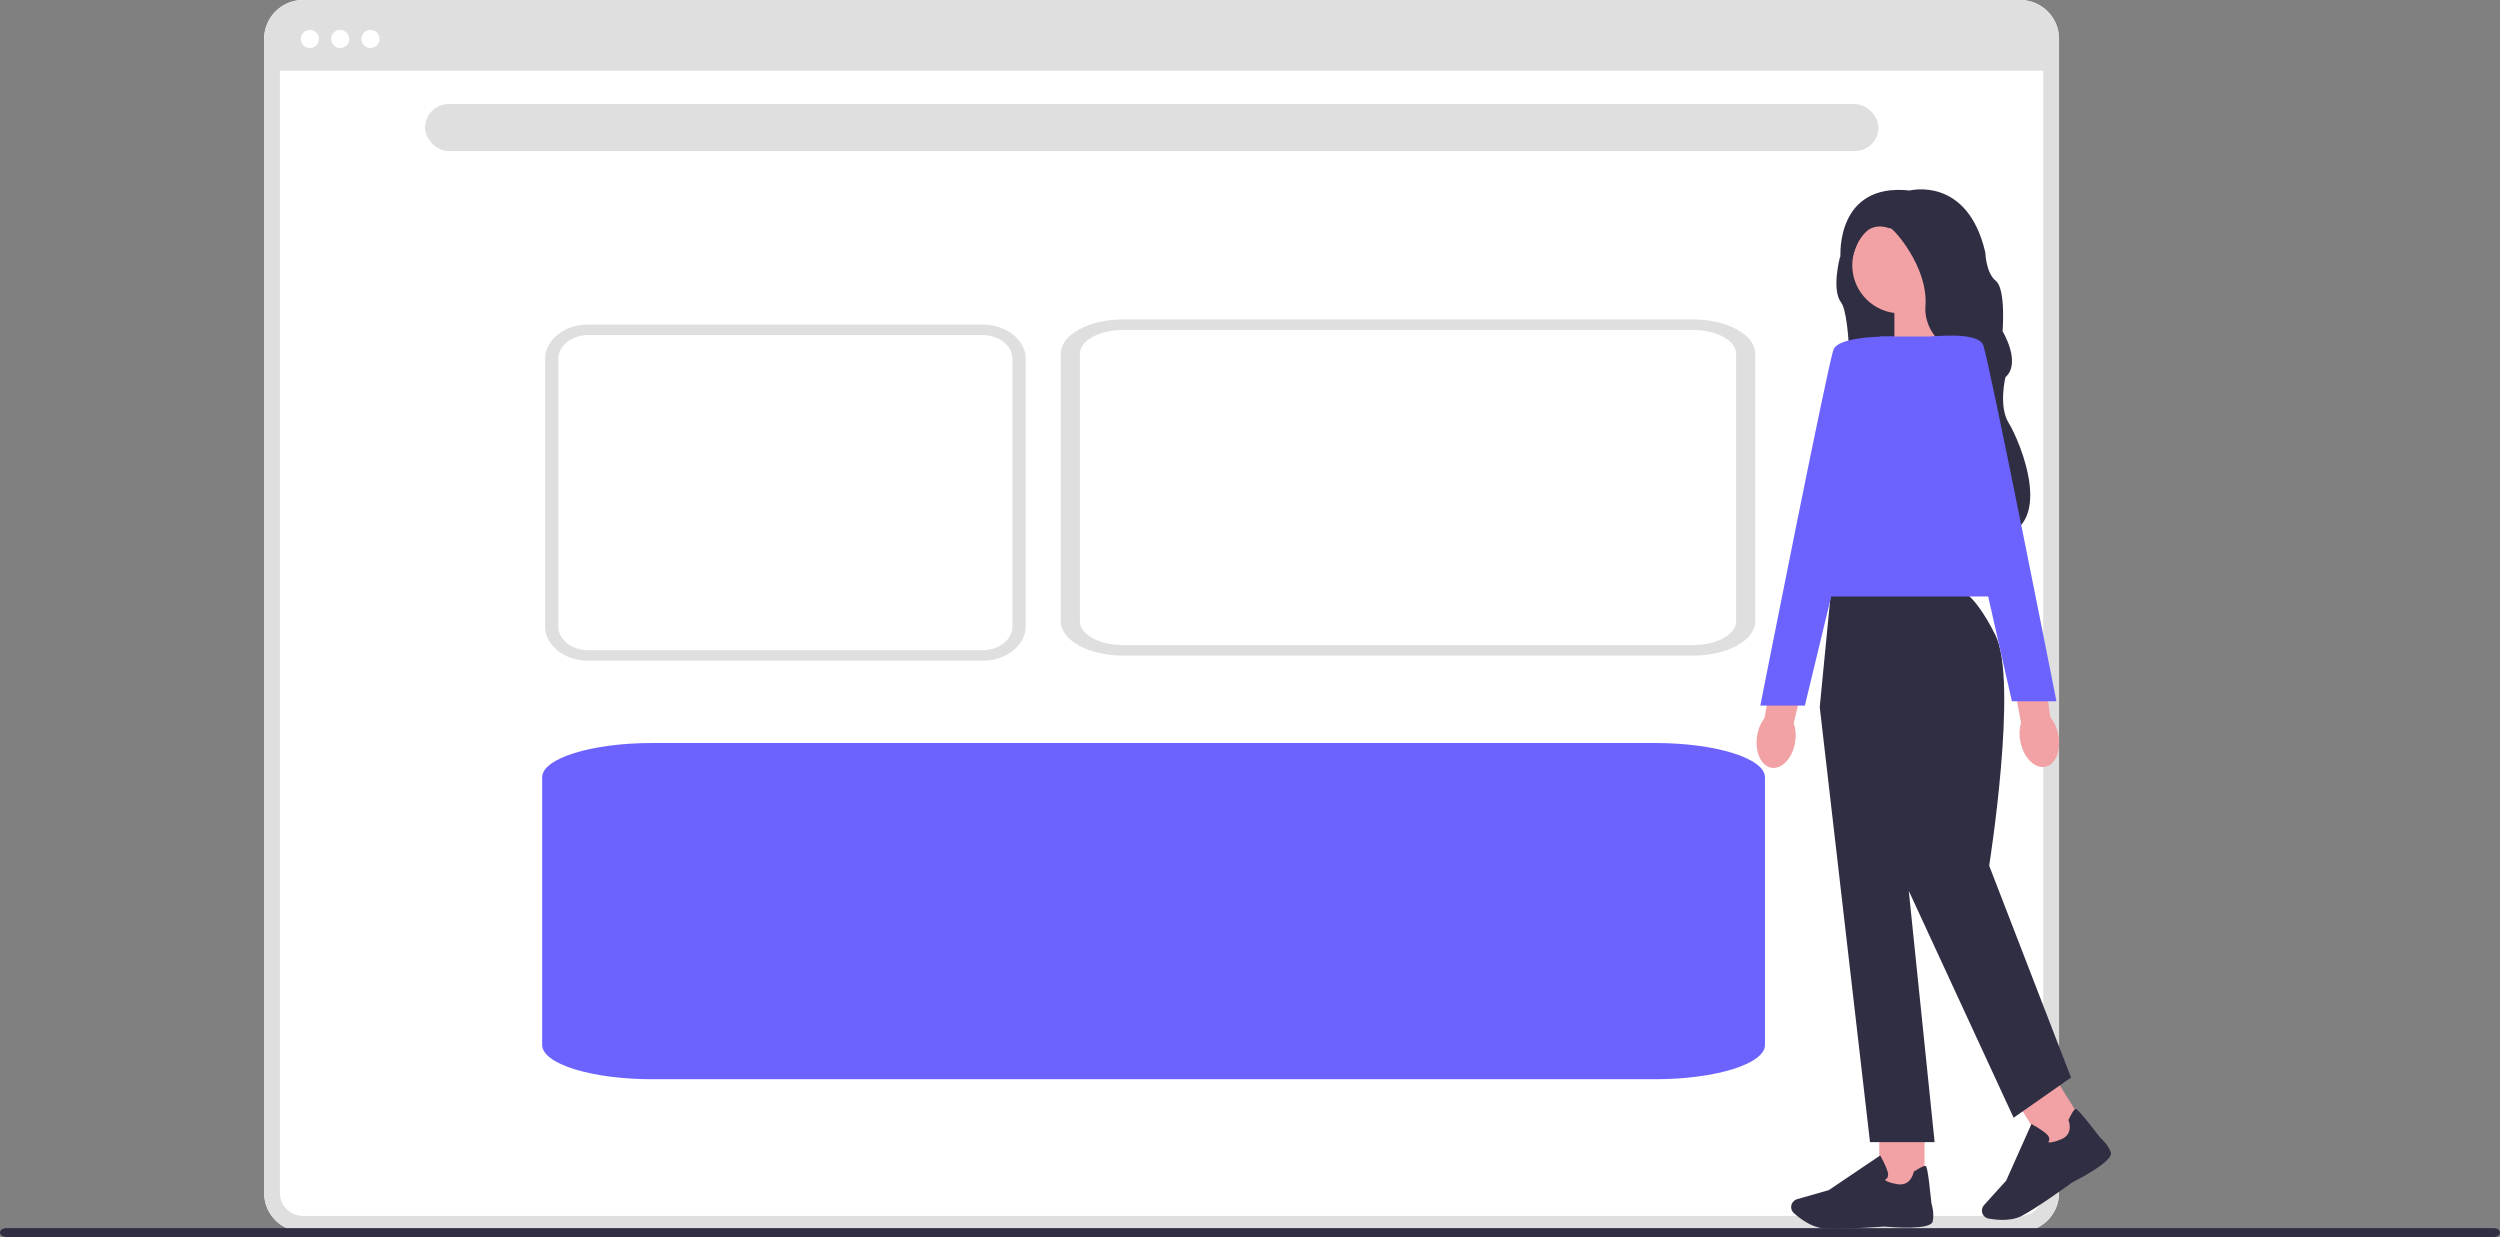 <?xml version="1.0" encoding="utf-8"?>
<svg viewBox="0 0 949.85 469.99" xmlns="http://www.w3.org/2000/svg">
  <rect x="0" y="0" width="949.85" height="469.99" fill="#808080" stroke="none"/>
  <path d="m767.55,468H115.11c-8.14,0-14.76-6.62-14.76-14.76V14.76c0-8.14,6.62-14.76,14.76-14.76h652.44c8.14,0,14.76,6.62,14.76,14.76v438.47c0,8.14-6.62,14.76-14.76,14.76Z" fill="#fff" stroke-width="0" transform="matrix(1, 0, 0, 1, 0, -3.552713678800501e-15)"/>
  <path d="m767.55,468H115.11c-8.14,0-14.76-6.62-14.76-14.76V14.76c0-8.14,6.62-14.76,14.76-14.76h652.44c8.14,0,14.76,6.62,14.76,14.76v438.47c0,8.14-6.62,14.76-14.76,14.76ZM115.11,6c-4.83,0-8.76,3.93-8.76,8.76v438.47c0,4.83,3.93,8.76,8.76,8.76h652.44c4.83,0,8.76-3.93,8.76-8.76V14.76c0-4.83-3.93-8.76-8.76-8.76H115.11Z" fill="#dfdfdf" stroke-width="0" transform="matrix(1, 0, 0, 1, 0, -3.552713678800501e-15)"/>
  <path d="m779.31,14.76v12.12H103.35v-12.12c0-6.5,5.27-11.76,11.76-11.76h652.44c6.5,0,11.76,5.27,11.76,11.76Z" fill="#dfdfdf" stroke-width="0" transform="matrix(1, 0, 0, 1, 0, -3.552713678800501e-15)"/>
  <circle cx="117.74" cy="14.8" r="3.45" fill="#fff" stroke-width="0" transform="matrix(1, 0, 0, 1, 0, -3.552713678800501e-15)"/>
  <circle cx="129.25" cy="14.8" r="3.45" fill="#fff" stroke-width="0" transform="matrix(1, 0, 0, 1, 0, -3.552713678800501e-15)"/>
  <circle cx="140.76" cy="14.8" r="3.45" fill="#fff" stroke-width="0" transform="matrix(1, 0, 0, 1, 0, -3.552713678800501e-15)"/>
  <rect x="161.48" y="39.55" width="552.22" height="17.84" rx="8.92" ry="8.92" fill="#dfdfdf" stroke-width="0" transform="matrix(1, 0, 0, 1, 0, -3.552713678800501e-15)"/>
  <path d="M 373.303 251.04 L 223.496 251.04 C 214.454 251.04 207.1 245.2 207.1 238.02 L 207.1 136.32 C 207.1 129.14 214.454 123.3 223.496 123.3 L 373.303 123.3 C 382.345 123.3 389.699 129.14 389.699 136.32 L 389.699 238.02 C 389.699 245.2 382.345 251.04 373.303 251.04 Z M 223.496 127.3 C 217.237 127.3 212.137 131.35 212.137 136.32 L 212.137 238.02 C 212.137 242.99 217.237 247.04 223.496 247.04 L 373.303 247.04 C 379.562 247.04 384.662 242.99 384.662 238.02 L 384.662 136.32 C 384.662 131.35 379.562 127.3 373.303 127.3 L 223.496 127.3 Z" fill="#dfdfdf" stroke-width="0" style="" transform="matrix(1, 0, 0, 1, 0, -3.552713678800501e-15)"/>
  <path d="M 628.867 410.04 L 247.707 410.04 C 224.701 410.04 205.99 404.2 205.99 397.02 L 205.99 295.32 C 205.99 288.14 224.701 282.3 247.707 282.3 L 628.867 282.3 C 651.872 282.3 670.583 288.14 670.583 295.32 L 670.583 397.02 C 670.583 404.2 651.872 410.04 628.867 410.04 Z" fill="#6c63ff" stroke-width="0" style="" transform="matrix(1, 0, 0, 1, 0, -3.552713678800501e-15)"/>
  <path d="m0,468.3c0,.94,1.07,1.69,2.41,1.69h945.03c1.33,0,2.41-.75,2.41-1.69s-1.07-1.69-2.41-1.69H2.41c-1.33,0-2.41.75-2.41,1.69Z" fill="#2f2e43" stroke-width="0" transform="matrix(1, 0, 0, 1, 0, -3.552713678800501e-15)"/>
  <path d="m702.47,89.43l12.27-9.55s14,4.36,14.36,4.54,21.73,49.74,21.73,49.74c0,0-54.74,28.02-50.74,25.28,4-2.72,3.17-39.65-.55-44.46-3.73-4.82-.55-16.92-.55-16.92l3.45-8.64h.02Z" fill="#2f2e43" stroke-width="0" transform="matrix(1, 0, 0, 1, 0, -3.552713678800501e-15)"/>
  <polygon points="736.39 111.76 719.75 111.76 719.75 138.16 738.1 132.13 736.39 111.76" fill="#f2a2a5" stroke-width="0" transform="matrix(1, 0, 0, 1, 0, -3.552713678800501e-15)"/>
  <path id="uuid-e8a90abb-812c-425b-81fc-a172025cdd8e-44-44-47-162" d="m682.03,282.01c.43-2.41.26-4.9-.5-7.26l5.8-24.93-12.37-2.59-4.54,25.57c-1.48,1.96-2.44,4.26-2.8,6.68-1,6.05,1.43,11.53,5.41,12.22,3.98.7,8.01-3.64,9.01-9.69h0Z" fill="#f2a2a5" stroke-width="0" transform="matrix(1, 0, 0, 1, 0, -3.552713678800501e-15)"/>
  <rect x="714.02" y="427.7" width="17.18" height="24.37" fill="#f2a2a5" stroke-width="0" transform="matrix(1, 0, 0, 1, 0, -3.552713678800501e-15)"/>
  <path d="m697.3,466.82c7.54,0,18.55-.79,18.63-.8,2.95.26,17.65,1.42,18.38-1.94.67-3.09-.32-6.32-.46-6.77-1.42-14.05-1.94-14.22-2.26-14.31-.5-.15-1.96.55-4.33,2.08l-.15.1-.03.17c-.04.21-1.09,5.37-6.07,4.59-3.41-.54-4.52-1.3-4.87-1.67.29-.13.65-.36.9-.75.37-.57.43-1.31.19-2.2-.64-2.33-2.56-5.78-2.64-5.93l-.22-.39-19.52,13.17-12.06,3.45c-.91.25-1.64.91-2.01,1.78h0c-.51,1.21-.2,2.63.79,3.51,2.19,1.97,6.55,5.34,11.11,5.76,1.21.11,2.82.16,4.63.16h0Z" fill="#2f2e43" stroke-width="0" transform="matrix(1, 0, 0, 1, 0, -3.552713678800501e-15)"/>
  <rect x="770.69" y="411.25" width="17.18" height="24.37" transform="matrix(0.849, -0.529, 0.529, 0.849, -106.02, 476.52)" fill="#f2a2a5" stroke-width="0"/>
  <path d="m760.75,463.49c2.4,0,5.05-.34,7.28-1.47,5.63-2.83,19.32-12.78,19.4-12.85,2.63-1.33,15.72-8.13,14.56-11.37-1.07-2.98-3.62-5.2-3.97-5.5-8.64-11.18-9.16-11.04-9.48-10.95-.51.14-1.37,1.5-2.58,4.05l-.07.16.07.16c.08.21,1.92,5.14-2.72,7.1-3.18,1.35-4.52,1.3-5.01,1.16.18-.27.36-.65.37-1.12.02-.68-.32-1.35-1-1.97-1.78-1.64-5.23-3.55-5.38-3.63l-.39-.21-9.6,21.51-8.41,9.3c-.64.7-.91,1.64-.76,2.58h0c.21,1.3,1.23,2.33,2.53,2.56,1.32.23,3.17.48,5.19.48h0Z" fill="#2f2e43" stroke-width="0" transform="matrix(1, 0, 0, 1, 0, -3.552713678800501e-15)"/>
  <path d="m743.85,223.88s5.57,0,14.3,17.46c8.73,17.47-2.38,87.57-2.38,87.57l31.1,80.48-21.82,15.28-39.83-86.2,9.82,95.48h-24.55l-19.1-165.32,4.36-44.74h48.1s0,0,0,0Z" fill="#2f2e43" stroke-width="0" transform="matrix(1, 0, 0, 1, 0, -3.552713678800501e-15)"/>
  <polygon points="747.59 127.86 714.31 127.86 684.3 226.61 767.77 226.61 747.59 127.86" fill="#6c63ff" stroke-width="0" transform="matrix(1, 0, 0, 1, 0, -3.552713678800501e-15)"/>
  <path d="m719.57,127.86l-33.83,140.22h-16.92s25.64-129.85,27.83-135.31c2.18-5.46,22.91-4.91,22.91-4.91h0Z" fill="#6c63ff" stroke-width="0" transform="matrix(1, 0, 0, 1, 0, -3.552713678800501e-15)"/>
  <circle cx="722.03" cy="100.78" r="18.28" fill="#f2a2a5" stroke-width="0" transform="matrix(1, 0, 0, 1, 0, -3.552713678800501e-15)"/>
  <path d="m699.26,97.45l4.48.76c4.18-16.74,13.65-11.27,14.55-11.46s14.36,14.54,13.27,29.46c-1.09,14.91,18.19,21.9,18.19,21.9,0,0,6.74,12.66.73,35.57s6.73,30.6,6.73,30.6c25.1-2.13,10.01-37.15,6.01-43.51-4-6.37-1.27-17.46-1.27-17.46,6.19-5.46-1.09-17.46-1.09-17.46,0,0,1.28-16.01-2.54-19.1-3.82-3.09-4-10.73-4-10.73-6.74-29.28-28.74-23.64-28.74-23.64-28.19-3.09-26.31,25.06-26.31,25.06Z" fill="#2f2e43" stroke-width="0" transform="matrix(1, 0, 0, 1, 0, -3.552713678800501e-15)"/>
  <path id="uuid-dec0bcbe-f1ad-43aa-8153-40375ac32d1e-45-45-48-163" d="m782.02,279.08h0c-.46-2.41-1.5-4.68-3.05-6.61l-3.44-25.37-12.49,1.98,4.83,25.52c-.67,2.36-.75,4.84-.24,7.24,1.21,6.01,5.42,10.26,9.39,9.5,3.97-.76,6.21-6.25,4.99-12.26h0Z" fill="#f2a2a5" stroke-width="0" transform="matrix(1, 0, 0, 1, 0, -3.552713678800501e-15)"/>
  <path d="m764.4,266.43h16.92s-25.64-129.85-27.83-135.31c-2.18-5.46-20.44-3.14-20.44-3.14,0,0,31.35,138.45,31.35,138.45Z" fill="#6c63ff" stroke-width="0" transform="matrix(1, 0, 0, 1, 0, -3.552713678800501e-15)"/>
  <path d="M 643.204 249.101 L 426.713 249.101 C 413.647 249.101 403.019 243.261 403.019 236.081 L 403.019 134.381 C 403.019 127.201 413.647 121.361 426.713 121.361 L 643.204 121.361 C 656.271 121.361 666.899 127.201 666.899 134.381 L 666.899 236.081 C 666.899 243.261 656.271 249.101 643.204 249.101 Z M 426.713 125.361 C 417.668 125.361 410.298 129.411 410.298 134.381 L 410.298 236.081 C 410.298 241.051 417.668 245.101 426.713 245.101 L 643.204 245.101 C 652.249 245.101 659.62 241.051 659.62 236.081 L 659.62 134.381 C 659.62 129.411 652.249 125.361 643.204 125.361 L 426.713 125.361 Z" fill="#dfdfdf" stroke-width="0" style="" transform="matrix(1, 0, 0, 1, 0, -3.552713678800501e-15)"/>
</svg>
